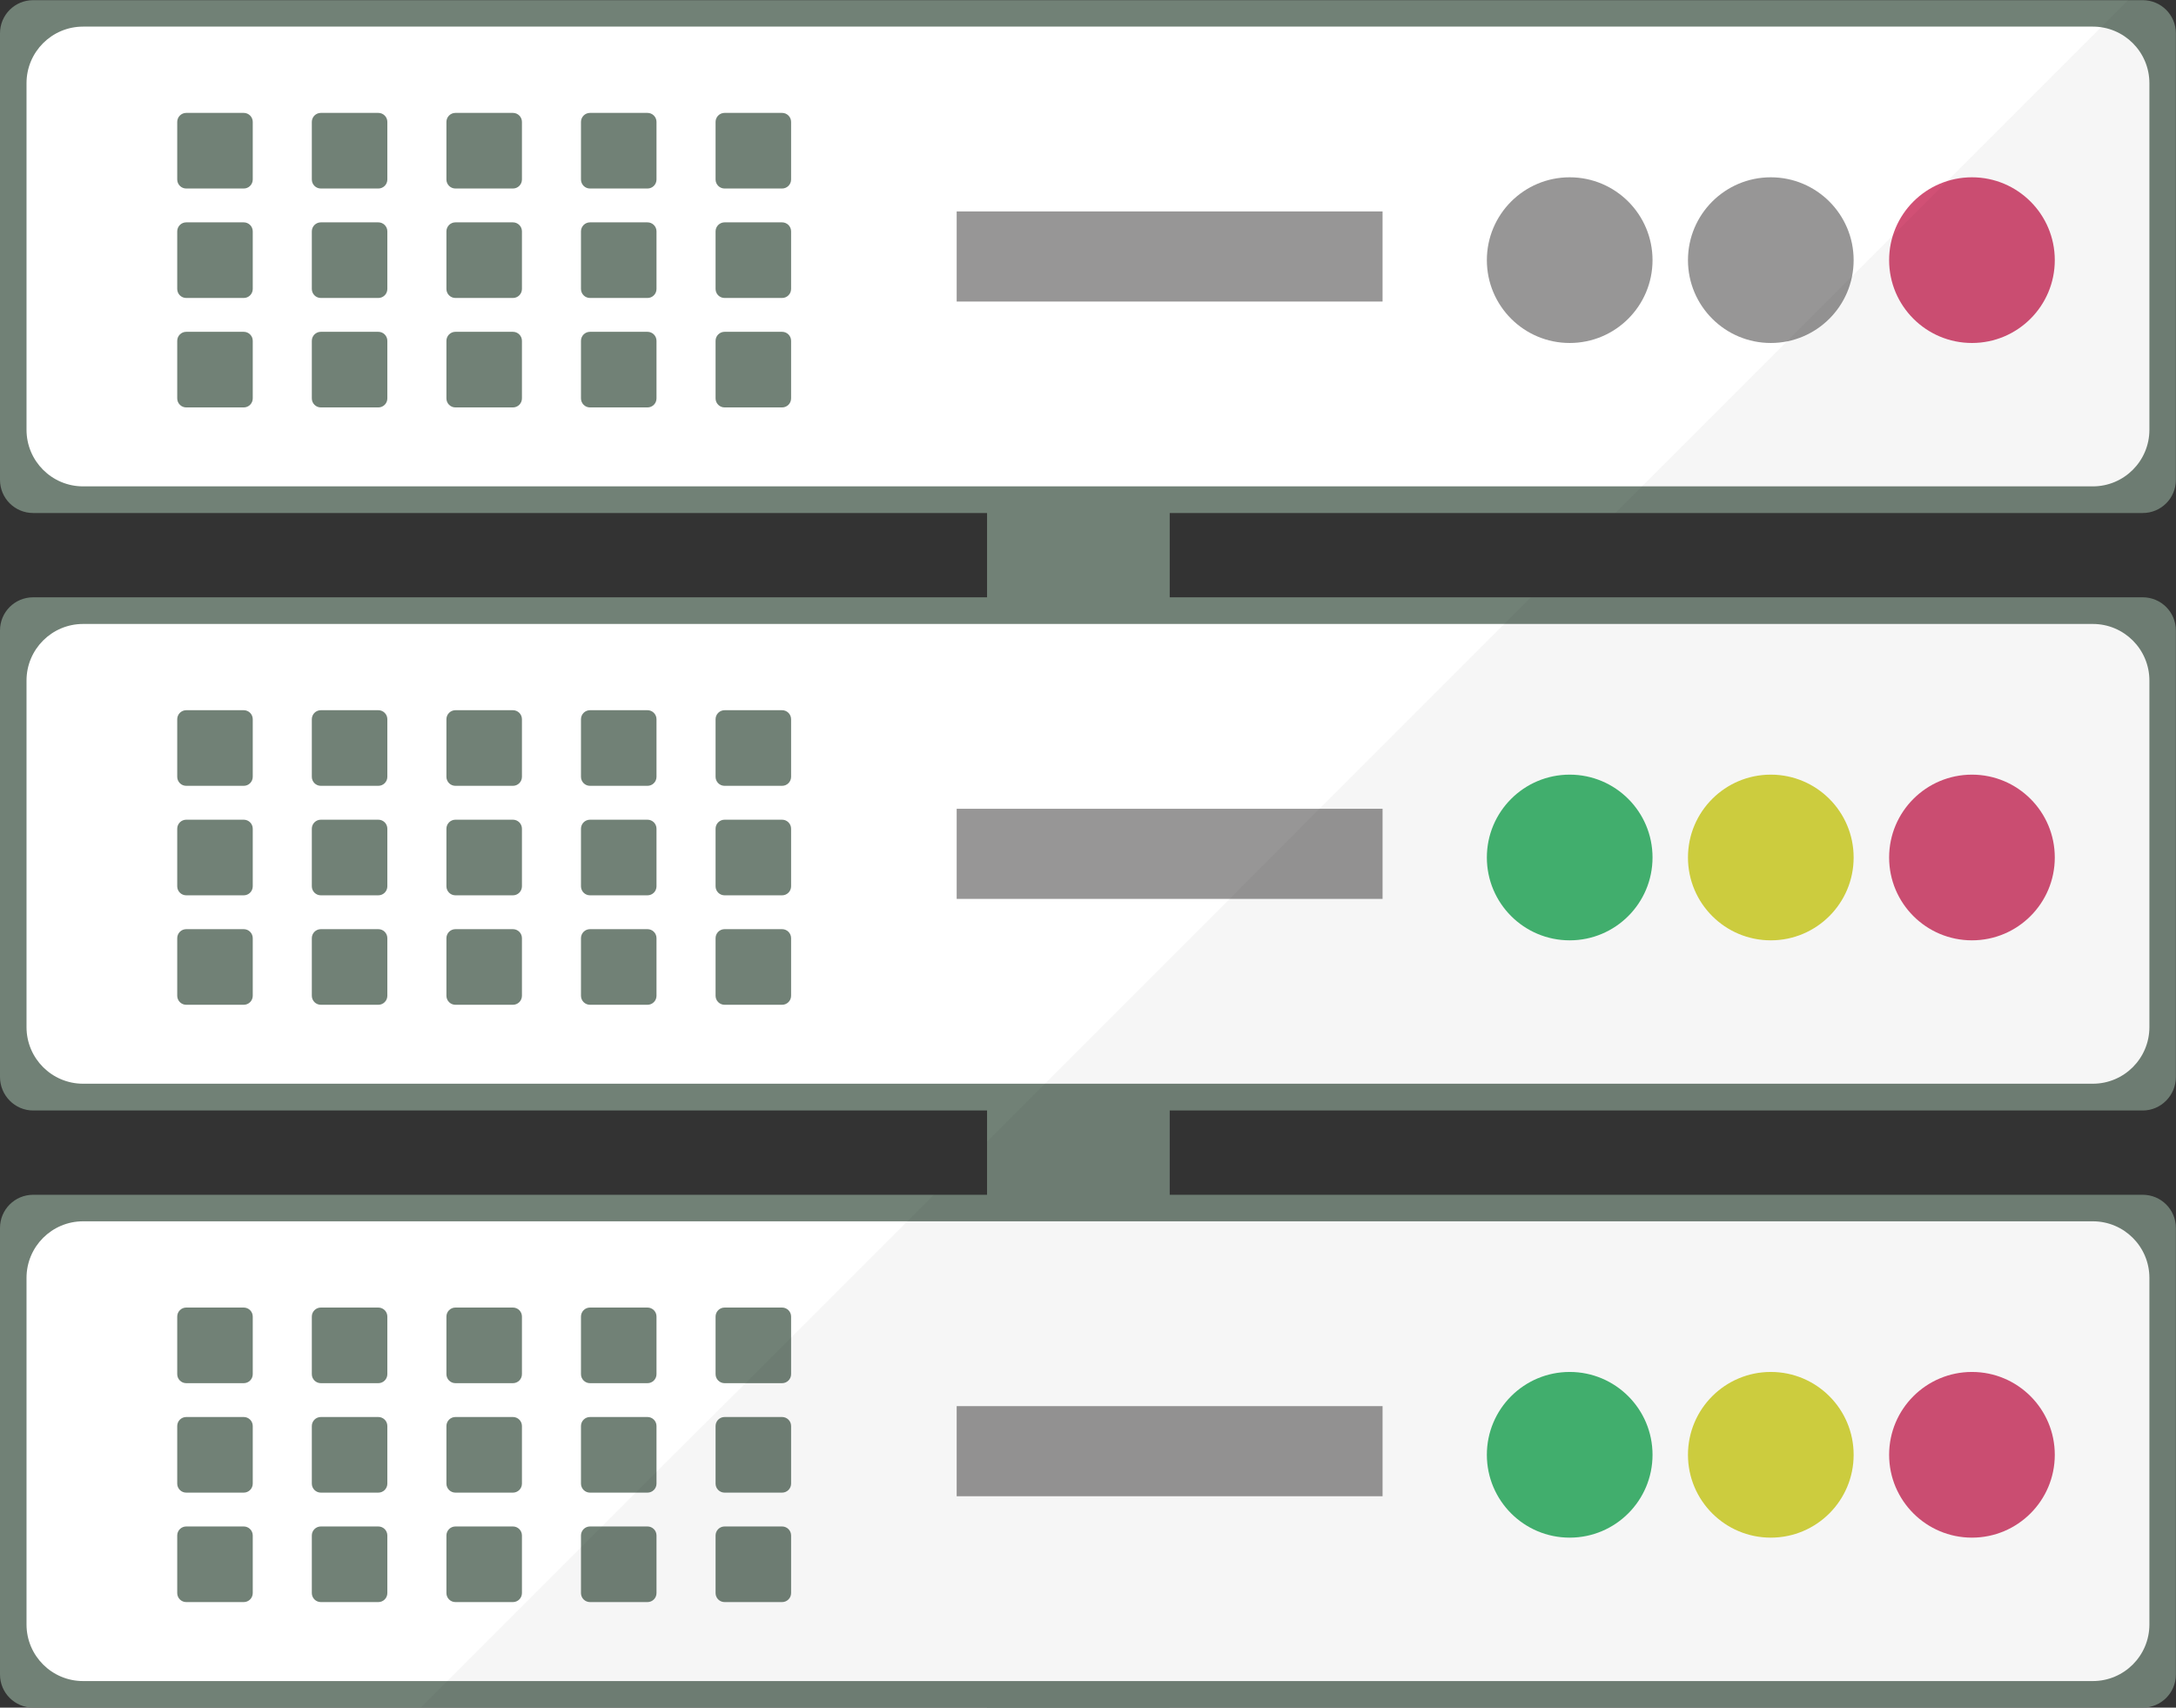 <?xml version="1.0" encoding="UTF-8"?>
<svg id="a" data-name="6" xmlns="http://www.w3.org/2000/svg" viewBox="0 0 512 401.73">
  <rect x="0" y="0" width="512" height="401.73" fill="#333333" stroke="none"/>
  <defs>
    <style>
      .b {
        fill: #fff;
      }

      .c {
        fill: #718176;
      }

      .d {
        opacity: .5;
      }

      .e {
        fill: #979696;
      }

      .f {
        fill: #43b471;
      }

      .g {
        fill: #d15075;
      }

      .h {
        fill: none;
      }

      .i {
        fill: #040000;
        isolation: isolate;
        opacity: .07;
      }

      .j {
        fill: #d3d340;
      }

      .f.first {
        fill: #979696;
      }

      .j.first {
        fill: #979696;
      }

      .g.first {
        animation: diod-animation-red-first 1s infinite;
      }

      .f.second {
        animation: diod-animation-green-second 5s infinite;
      }

      .j.second {
         animation: diod-animation-yellow-second 5s infinite;
      }

      .g.second {
         animation: diod-animation-red-second 5s infinite;
      }

      @keyframes diod-animation-green-second {
        0% {fill: #979696; }
        20% { fill: #979696; }
        40% { fill: #979696; }
        60% { fill: #43b471;  }
        80% { fill: #43b471;  }
        100% { fill: #979696;  }
      }

      @keyframes diod-animation-yellow-second {
        0% {fill: #979696; }
        20% { fill: #979696; }
        40% { fill: #d3d340; }
        60% { fill: #d3d340;  }
        80% { fill: #d3d340;  }
        100% { fill: #979696;  }
      }

      @keyframes diod-animation-red-second {
        0% {fill: #979696; }
        20% { fill: #d15075; }
        40% { fill: #d15075; }
        60% { fill: #d15075;  }
        80% { fill: #d15075;  }
        100% { fill: #979696;  }
      }

      @keyframes diod-animation-red-first {
        0% {fill: #979696; }
        50% { fill: #d15075; }
        100% { fill: #979696; }
      }


    </style>
  </defs>
  <polygon class="h" points="275.21 140.53 360.24 140.53 380.08 120.68 275.21 120.68 275.21 140.53"/>
  <polygon class="h" points="232.23 268.53 219.71 281.05 232.23 281.05 232.23 268.53"/>
  <g>
    <g>
      <rect class="c" x="232.25" y="69.16" width="42.98" height="332.57"/>
      <path class="c" d="m511.97,7.84v105.05c0,4.32-3.48,7.8-7.8,7.8H7.8c-4.32,0-7.8-3.49-7.8-7.8V7.84C0,3.52,3.48.04,7.8.04h496.37c4.32,0,7.8,3.48,7.8,7.8Z"/>
      <path class="c" d="m511.97,148.32v105.05c0,4.31-3.48,7.88-7.8,7.88H7.8c-4.32,0-7.8-3.57-7.8-7.88v-105.05c0-4.32,3.48-7.8,7.8-7.8h496.37c4.32,0,7.8,3.49,7.8,7.8Z"/>
      <path class="c" d="m511.97,288.88v105.05c0,4.32-3.48,7.8-7.8,7.8H7.8c-4.32,0-7.8-3.48-7.8-7.8v-105.05c0-4.31,3.48-7.8,7.8-7.8h496.37c4.32,0,7.8,3.48,7.8,7.8Z"/>
      <path class="b" d="m492.43,6.26H19.55c-7.35,0-13.31,5.96-13.31,13.31v81.54c0,7.35,5.96,13.31,13.31,13.31h472.88c7.35,0,13.31-5.96,13.31-13.31V19.57c0-7.35-5.96-13.31-13.31-13.31Z"/>
      <path class="b" d="m492.43,146.79H19.55c-7.35,0-13.31,5.96-13.31,13.31v81.54c0,7.35,5.96,13.31,13.31,13.31h472.88c7.35,0,13.31-5.96,13.31-13.31v-81.54c0-7.35-5.96-13.31-13.31-13.31Z"/>
      <path class="b" d="m492.43,287.32H19.55c-7.35,0-13.31,5.96-13.31,13.31v81.54c0,7.35,5.96,13.31,13.31,13.31h472.88c7.35,0,13.31-5.96,13.31-13.31v-81.54c0-7.35-5.96-13.31-13.31-13.31Z"/>
      <g>
        <g>
          <path class="c" d="m57.35,26.56h-13.53c-1.17,0-2.12.95-2.12,2.12v13.55c0,1.17.95,2.12,2.12,2.12h13.53c1.17,0,2.12-.95,2.12-2.12v-13.55c0-1.17-.95-2.12-2.12-2.12Z"/>
          <path class="c" d="m57.35,52.31h-13.53c-1.17,0-2.12.95-2.12,2.12v13.55c0,1.17.95,2.12,2.12,2.12h13.53c1.17,0,2.12-.95,2.12-2.12v-13.55c0-1.17-.95-2.12-2.12-2.12Z"/>
          <path class="c" d="m57.35,78.06h-13.53c-1.17,0-2.12.95-2.12,2.12v13.55c0,1.17.95,2.12,2.12,2.12h13.53c1.17,0,2.12-.95,2.12-2.12v-13.55c0-1.17-.95-2.12-2.12-2.12Z"/>
        </g>
        <g>
          <path class="c" d="m89.02,26.56h-13.53c-1.17,0-2.12.95-2.12,2.12v13.55c0,1.17.95,2.12,2.12,2.12h13.53c1.17,0,2.12-.95,2.12-2.12v-13.55c0-1.17-.95-2.12-2.12-2.12Z"/>
          <path class="c" d="m89.02,52.31h-13.53c-1.17,0-2.12.95-2.12,2.12v13.55c0,1.17.95,2.12,2.12,2.12h13.53c1.17,0,2.12-.95,2.12-2.12v-13.55c0-1.17-.95-2.12-2.12-2.12Z"/>
          <path class="c" d="m89.02,78.06h-13.53c-1.17,0-2.12.95-2.12,2.12v13.55c0,1.17.95,2.12,2.12,2.12h13.53c1.17,0,2.12-.95,2.12-2.12v-13.55c0-1.17-.95-2.12-2.12-2.12Z"/>
        </g>
        <g>
          <path class="c" d="m120.69,26.56h-13.53c-1.17,0-2.12.95-2.12,2.12v13.55c0,1.17.95,2.12,2.12,2.12h13.53c1.17,0,2.12-.95,2.12-2.12v-13.55c0-1.17-.95-2.12-2.12-2.12Z"/>
          <path class="c" d="m120.69,52.31h-13.53c-1.17,0-2.12.95-2.12,2.12v13.55c0,1.17.95,2.12,2.12,2.12h13.53c1.17,0,2.12-.95,2.12-2.12v-13.55c0-1.17-.95-2.12-2.12-2.12Z"/>
          <path class="c" d="m120.69,78.06h-13.53c-1.17,0-2.12.95-2.12,2.12v13.55c0,1.17.95,2.12,2.12,2.12h13.53c1.17,0,2.12-.95,2.12-2.12v-13.55c0-1.17-.95-2.12-2.12-2.12Z"/>
        </g>
        <g>
          <path class="c" d="m152.35,26.56h-13.53c-1.17,0-2.12.95-2.12,2.12v13.55c0,1.17.95,2.12,2.12,2.12h13.53c1.17,0,2.12-.95,2.12-2.12v-13.55c0-1.17-.95-2.12-2.12-2.12Z"/>
          <path class="c" d="m152.35,52.31h-13.53c-1.17,0-2.12.95-2.12,2.12v13.55c0,1.17.95,2.12,2.12,2.12h13.53c1.17,0,2.12-.95,2.12-2.12v-13.55c0-1.17-.95-2.12-2.12-2.12Z"/>
          <path class="c" d="m152.35,78.06h-13.53c-1.17,0-2.12.95-2.12,2.12v13.55c0,1.17.95,2.12,2.12,2.12h13.53c1.17,0,2.12-.95,2.12-2.12v-13.55c0-1.17-.95-2.12-2.12-2.12Z"/>
        </g>
        <g>
          <path class="c" d="m184.02,26.56h-13.53c-1.17,0-2.12.95-2.12,2.12v13.55c0,1.17.95,2.12,2.12,2.12h13.53c1.17,0,2.12-.95,2.12-2.12v-13.55c0-1.17-.95-2.12-2.12-2.12Z"/>
          <path class="c" d="m184.02,52.31h-13.53c-1.17,0-2.12.95-2.12,2.12v13.55c0,1.17.95,2.12,2.12,2.12h13.53c1.17,0,2.12-.95,2.12-2.12v-13.55c0-1.17-.95-2.12-2.12-2.12Z"/>
          <path class="c" d="m184.02,78.06h-13.53c-1.17,0-2.12.95-2.12,2.12v13.55c0,1.17.95,2.12,2.12,2.12h13.53c1.17,0,2.12-.95,2.12-2.12v-13.55c0-1.17-.95-2.12-2.12-2.12Z"/>
        </g>
      </g>
      <rect class="e" x="225.1" y="49.74" width="100.21" height="21.2"/>
      <circle class="f first" cx="369.34" cy="61.2" r="19.49"/>
      <circle class="j first" cx="416.66" cy="61.2" r="19.49"/>
      <circle class="g first" cx="463.99" cy="61.2" r="19.49"/>
      <g>
        <g>
          <path class="c" d="m57.35,167.08h-13.53c-1.17,0-2.12.95-2.12,2.12v13.55c0,1.17.95,2.12,2.12,2.12h13.53c1.17,0,2.12-.95,2.12-2.12v-13.55c0-1.17-.95-2.12-2.12-2.12Z"/>
          <path class="c" d="m57.35,192.84h-13.53c-1.17,0-2.12.95-2.12,2.12v13.55c0,1.17.95,2.12,2.12,2.12h13.53c1.17,0,2.12-.95,2.12-2.12v-13.55c0-1.17-.95-2.12-2.12-2.12Z"/>
          <path class="c" d="m57.35,218.59h-13.53c-1.17,0-2.12.95-2.12,2.12v13.55c0,1.17.95,2.12,2.12,2.12h13.53c1.17,0,2.12-.95,2.12-2.12v-13.55c0-1.17-.95-2.12-2.12-2.12Z"/>
        </g>
        <g>
          <path class="c" d="m89.02,167.08h-13.53c-1.17,0-2.12.95-2.12,2.12v13.55c0,1.17.95,2.12,2.12,2.12h13.53c1.17,0,2.12-.95,2.12-2.12v-13.55c0-1.17-.95-2.12-2.12-2.12Z"/>
          <path class="c" d="m89.02,192.84h-13.53c-1.17,0-2.12.95-2.12,2.12v13.55c0,1.17.95,2.12,2.12,2.12h13.53c1.17,0,2.12-.95,2.12-2.12v-13.55c0-1.17-.95-2.12-2.12-2.12Z"/>
          <path class="c" d="m89.02,218.59h-13.53c-1.17,0-2.12.95-2.12,2.12v13.55c0,1.17.95,2.12,2.12,2.12h13.53c1.17,0,2.12-.95,2.12-2.12v-13.55c0-1.17-.95-2.12-2.12-2.12Z"/>
        </g>
        <g>
          <path class="c" d="m120.69,167.08h-13.53c-1.17,0-2.12.95-2.12,2.12v13.55c0,1.17.95,2.12,2.12,2.12h13.53c1.17,0,2.12-.95,2.12-2.12v-13.55c0-1.17-.95-2.12-2.12-2.12Z"/>
          <path class="c" d="m120.69,192.84h-13.53c-1.17,0-2.12.95-2.12,2.12v13.55c0,1.17.95,2.12,2.12,2.12h13.53c1.17,0,2.12-.95,2.12-2.12v-13.55c0-1.17-.95-2.12-2.12-2.12Z"/>
          <path class="c" d="m120.69,218.59h-13.53c-1.17,0-2.12.95-2.12,2.12v13.55c0,1.17.95,2.12,2.12,2.12h13.53c1.17,0,2.12-.95,2.12-2.12v-13.55c0-1.17-.95-2.12-2.12-2.12Z"/>
        </g>
        <g>
          <path class="c" d="m152.35,167.08h-13.53c-1.17,0-2.12.95-2.12,2.12v13.55c0,1.17.95,2.12,2.12,2.12h13.53c1.17,0,2.12-.95,2.12-2.12v-13.55c0-1.17-.95-2.12-2.12-2.12Z"/>
          <path class="c" d="m152.35,192.84h-13.53c-1.17,0-2.12.95-2.12,2.12v13.55c0,1.17.95,2.12,2.12,2.12h13.53c1.17,0,2.12-.95,2.12-2.12v-13.55c0-1.17-.95-2.12-2.12-2.12Z"/>
          <path class="c" d="m152.35,218.59h-13.53c-1.17,0-2.12.95-2.12,2.12v13.55c0,1.17.95,2.12,2.12,2.12h13.53c1.17,0,2.12-.95,2.12-2.12v-13.55c0-1.17-.95-2.12-2.12-2.12Z"/>
        </g>
        <g>
          <path class="c" d="m184.02,167.08h-13.53c-1.17,0-2.12.95-2.12,2.12v13.55c0,1.17.95,2.12,2.12,2.12h13.53c1.17,0,2.12-.95,2.12-2.12v-13.55c0-1.17-.95-2.12-2.12-2.12Z"/>
          <path class="c" d="m184.02,192.84h-13.53c-1.17,0-2.12.95-2.12,2.12v13.55c0,1.17.95,2.12,2.12,2.12h13.53c1.17,0,2.12-.95,2.12-2.12v-13.55c0-1.17-.95-2.12-2.12-2.12Z"/>
          <path class="c" d="m184.02,218.59h-13.53c-1.17,0-2.12.95-2.12,2.12v13.55c0,1.17.95,2.12,2.12,2.12h13.53c1.17,0,2.12-.95,2.12-2.12v-13.55c0-1.17-.95-2.12-2.12-2.12Z"/>
        </g>
      </g>
      <rect class="e" x="225.1" y="190.27" width="100.21" height="21.2"/>
      <circle class="f second" cx="369.34" cy="201.73" r="19.49"/>
      <circle class="j second" cx="416.66" cy="201.73" r="19.49"/>
      <circle class="g second" cx="463.99" cy="201.73" r="19.49"/>
      <g>
        <g>
          <path class="c" d="m57.35,307.61h-13.53c-1.17,0-2.12.95-2.12,2.12v13.55c0,1.17.95,2.12,2.12,2.12h13.53c1.17,0,2.12-.95,2.12-2.12v-13.55c0-1.17-.95-2.12-2.12-2.12Z"/>
          <path class="c" d="m57.35,333.36h-13.53c-1.17,0-2.12.95-2.12,2.12v13.55c0,1.17.95,2.12,2.12,2.12h13.53c1.17,0,2.12-.95,2.12-2.12v-13.55c0-1.17-.95-2.12-2.12-2.12Z"/>
          <path class="c" d="m57.35,359.11h-13.53c-1.17,0-2.12.95-2.12,2.12v13.55c0,1.17.95,2.12,2.12,2.12h13.53c1.17,0,2.12-.95,2.12-2.12v-13.55c0-1.17-.95-2.12-2.12-2.12Z"/>
        </g>
        <g>
          <path class="c" d="m89.02,307.61h-13.53c-1.17,0-2.12.95-2.12,2.12v13.55c0,1.17.95,2.12,2.12,2.12h13.53c1.17,0,2.12-.95,2.12-2.12v-13.55c0-1.17-.95-2.12-2.12-2.12Z"/>
          <path class="c" d="m89.02,333.36h-13.53c-1.17,0-2.12.95-2.12,2.12v13.55c0,1.17.95,2.12,2.12,2.12h13.53c1.17,0,2.12-.95,2.12-2.12v-13.55c0-1.17-.95-2.12-2.12-2.12Z"/>
          <path class="c" d="m89.02,359.11h-13.53c-1.17,0-2.12.95-2.12,2.12v13.55c0,1.17.95,2.12,2.12,2.12h13.53c1.17,0,2.12-.95,2.12-2.12v-13.55c0-1.17-.95-2.12-2.12-2.12Z"/>
        </g>
        <g>
          <path class="c" d="m120.69,307.61h-13.53c-1.17,0-2.12.95-2.12,2.12v13.55c0,1.17.95,2.12,2.12,2.12h13.53c1.17,0,2.12-.95,2.12-2.12v-13.55c0-1.17-.95-2.12-2.12-2.12Z"/>
          <path class="c" d="m120.69,333.36h-13.53c-1.17,0-2.12.95-2.12,2.12v13.55c0,1.17.95,2.12,2.12,2.12h13.53c1.17,0,2.12-.95,2.12-2.12v-13.55c0-1.17-.95-2.12-2.12-2.12Z"/>
          <path class="c" d="m120.69,359.11h-13.53c-1.17,0-2.12.95-2.12,2.12v13.55c0,1.17.95,2.12,2.12,2.12h13.53c1.17,0,2.12-.95,2.12-2.12v-13.55c0-1.17-.95-2.12-2.12-2.12Z"/>
        </g>
        <g>
          <path class="c" d="m152.35,307.61h-13.53c-1.17,0-2.12.95-2.12,2.12v13.55c0,1.17.95,2.12,2.12,2.12h13.53c1.17,0,2.12-.95,2.12-2.12v-13.55c0-1.17-.95-2.12-2.12-2.12Z"/>
          <path class="c" d="m152.35,333.36h-13.53c-1.17,0-2.12.95-2.12,2.12v13.55c0,1.17.95,2.12,2.12,2.12h13.53c1.17,0,2.12-.95,2.12-2.12v-13.55c0-1.17-.95-2.12-2.12-2.12Z"/>
          <path class="c" d="m152.35,359.11h-13.53c-1.17,0-2.12.95-2.12,2.12v13.55c0,1.17.95,2.12,2.12,2.12h13.53c1.17,0,2.12-.95,2.12-2.12v-13.55c0-1.17-.95-2.12-2.12-2.12Z"/>
        </g>
        <g>
          <path class="c" d="m184.02,307.61h-13.53c-1.17,0-2.12.95-2.12,2.12v13.55c0,1.17.95,2.12,2.12,2.12h13.53c1.17,0,2.12-.95,2.12-2.12v-13.55c0-1.17-.95-2.12-2.12-2.12Z"/>
          <path class="c" d="m184.02,333.36h-13.53c-1.17,0-2.12.95-2.12,2.12v13.55c0,1.17.95,2.12,2.12,2.12h13.53c1.17,0,2.12-.95,2.12-2.12v-13.55c0-1.17-.95-2.12-2.12-2.12Z"/>
          <path class="c" d="m184.02,359.11h-13.53c-1.17,0-2.12.95-2.12,2.12v13.55c0,1.17.95,2.12,2.12,2.12h13.53c1.17,0,2.12-.95,2.12-2.12v-13.55c0-1.17-.95-2.12-2.12-2.12Z"/>
        </g>
      </g>
      <rect class="e" x="225.1" y="330.8" width="100.21" height="21.2"/>
      <circle class="f third" cx="369.34" cy="342.25" r="19.49"/>
      <circle class="j third" cx="416.66" cy="342.25" r="19.49"/>
      <circle class="g third" cx="463.99" cy="342.25" r="19.49"/>
    </g>
    <g class="d">
      <path class="i" d="m275.24,261.25v19.83h228.93c4.32,0,7.8,3.49,7.8,7.8v105.05c0,4.32-3.48,7.8-7.8,7.8H232.25s-133.26,0-133.26,0l55.51-55.51,20.91-20.83,44.31-44.31h12.53v-12.53l57.09-57.09,21.08-21.16,43.48-43.48,4.65-4.65,1.66-1.66h143.97c4.32,0,7.8,3.49,7.8,7.8v105.05c0,4.32-3.48,7.88-7.8,7.88h-228.94Z"/>
      <path class="i" d="m504.17,0h-3.4l-120.68,120.68h124.09c4.32,0,7.83-3.5,7.83-7.83V7.83c0-4.32-3.51-7.83-7.83-7.83Z"/>
    </g>
  </g>
</svg>